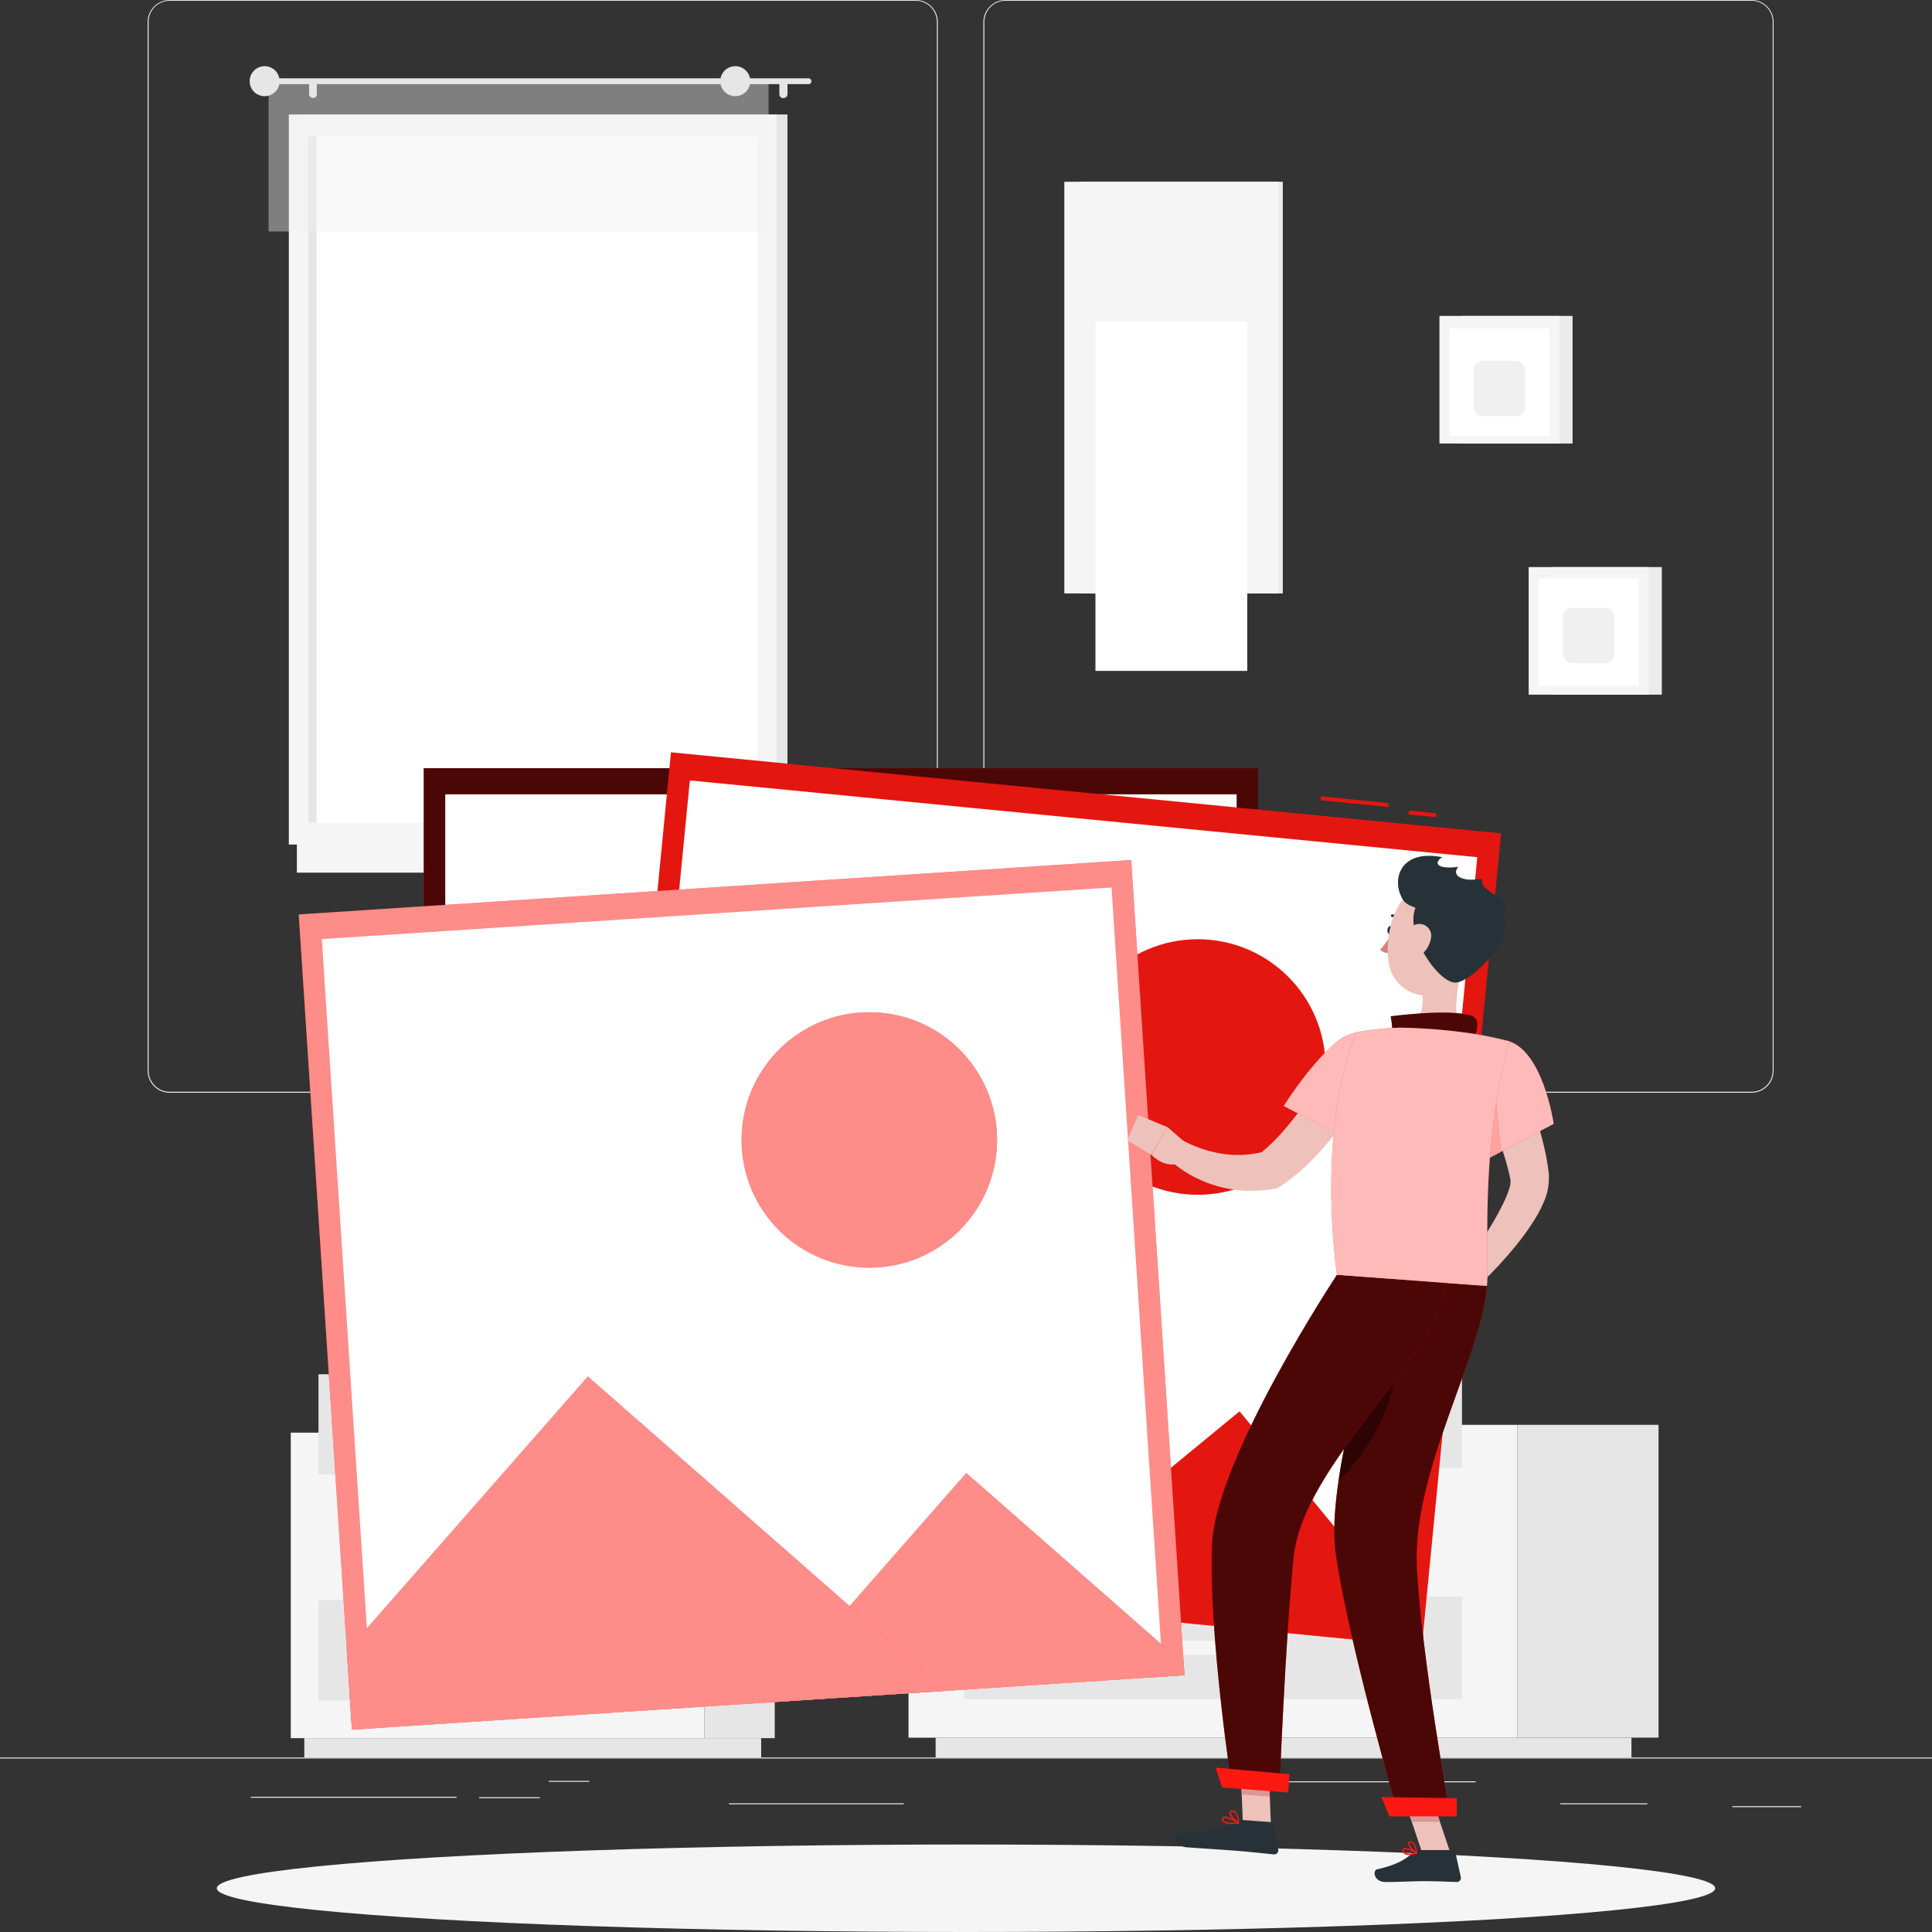 <svg xmlns="http://www.w3.org/2000/svg" width="500" height="500" viewBox="0 0 500 500">
  <rect x="0" y="0" width="500" height="500" fill="#333333" stroke="none"/>
  <g id="Images-rafiki_1_" data-name="Images-rafiki (1)" transform="translate(0 -55)">
    <g id="freepik--background-complete--inject-31" transform="translate(0 55)">
      <g id="freepik--background-complete--inject-31-2" data-name="freepik--background-complete--inject-31">
        <rect id="Rectangle_200" data-name="Rectangle 200" width="500" height="0.25" transform="translate(0 454.84)" fill="#ebebeb"/>
        <rect id="Rectangle_201" data-name="Rectangle 201" width="10.48" height="0.25" transform="translate(142.02 460.88)" fill="#ebebeb"/>
        <rect id="Rectangle_202" data-name="Rectangle 202" width="17.85" height="0.25" transform="translate(448.33 467.44)" fill="#ebebeb"/>
        <rect id="Rectangle_203" data-name="Rectangle 203" width="59.15" height="0.25" transform="translate(322.74 461)" fill="#ebebeb"/>
        <rect id="Rectangle_204" data-name="Rectangle 204" width="45.25" height="0.25" transform="translate(188.64 466.7)" fill="#ebebeb"/>
        <rect id="Rectangle_205" data-name="Rectangle 205" width="15.68" height="0.25" transform="translate(124 465.12)" fill="#ebebeb"/>
        <rect id="Rectangle_206" data-name="Rectangle 206" width="22.56" height="0.25" transform="translate(403.78 466.7)" fill="#ebebeb"/>
        <rect id="Rectangle_207" data-name="Rectangle 207" width="53.24" height="0.25" transform="translate(64.93 465)" fill="#ebebeb"/>
        <path id="Path_252" data-name="Path 252" d="M237,337.8H43.91a5.71,5.71,0,0,1-5.7-5.71V60.66A5.71,5.71,0,0,1,43.91,55H237a5.71,5.71,0,0,1,5.71,5.71h0V332.09A5.71,5.71,0,0,1,237,337.8ZM43.91,55.2a5.46,5.46,0,0,0-5.45,5.46V332.09a5.46,5.46,0,0,0,5.45,5.46H237a5.48,5.48,0,0,0,5.46-5.46V60.66A5.48,5.48,0,0,0,237,55.2Z" transform="translate(0 -55)" fill="#ebebeb"/>
        <path id="Path_253" data-name="Path 253" d="M453.31,337.8H260.21a5.73,5.73,0,0,1-5.71-5.71V60.66A5.72,5.72,0,0,1,260.21,55h193.1A5.71,5.71,0,0,1,459,60.66V332.09a5.7,5.7,0,0,1-5.69,5.71ZM260.21,55.2a5.48,5.48,0,0,0-5.46,5.46V332.09a5.48,5.48,0,0,0,5.46,5.46h193.1a5.48,5.48,0,0,0,5.46-5.46V60.66a5.48,5.48,0,0,0-5.46-5.46Z" transform="translate(0 -55)" fill="#ebebeb"/>
        <rect id="Rectangle_208" data-name="Rectangle 208" width="126.24" height="188.94" transform="translate(77.55 29.63)" fill="#e6e6e6"/>
        <rect id="Rectangle_209" data-name="Rectangle 209" width="126.24" height="188.94" transform="translate(74.75 29.63)" fill="#f5f5f5"/>
        <rect id="Rectangle_210" data-name="Rectangle 210" width="116.17" height="177.63" transform="translate(79.78 35.29)" fill="#fff"/>
        <rect id="Rectangle_211" data-name="Rectangle 211" width="2.12" height="177.63" transform="translate(79.79 35.28)" fill="#e6e6e6"/>
        <rect id="Rectangle_212" data-name="Rectangle 212" width="122.07" height="7.59" transform="translate(76.83 218.252)" fill="#f5f5f5"/>
        <rect id="Rectangle_213" data-name="Rectangle 213" width="129.4" height="38.86" transform="translate(69.51 21.05)" fill="#f0f0f0" opacity="0.4"/>
        <path id="Path_254" data-name="Path 254" d="M69.26,75.27h140A.78.78,0,0,1,210,76h0a.78.78,0,0,1-.78.78h-140a.78.78,0,0,1-.77-.78h0A.79.79,0,0,1,69.26,75.27Z" transform="translate(0 -55)" fill="#e6e6e6"/>
        <path id="Path_255" data-name="Path 255" d="M64.61,76a3.88,3.88,0,1,0,3.89-3.87h0A3.88,3.88,0,0,0,64.61,76Z" transform="translate(0 -55)" fill="#e6e6e6"/>
        <path id="Path_256" data-name="Path 256" d="M202.75,80.38h0a1.05,1.05,0,0,0,1.05-1V77.09a1.05,1.05,0,0,0-1.05-1h0a1,1,0,0,0-1.05,1v2.3a1,1,0,0,0,1,1Z" transform="translate(0 -55)" fill="#e6e6e6"/>
        <path id="Path_257" data-name="Path 257" d="M81,80.38h0a1,1,0,0,0,1-1V77.09a1,1,0,0,0-1-1h0a1,1,0,0,0-1,1v2.25a1,1,0,0,0,1,1Z" transform="translate(0 -55)" fill="#e6e6e6"/>
        <path id="Path_258" data-name="Path 258" d="M186.41,76a3.88,3.88,0,1,0,3.89-3.87h0A3.88,3.88,0,0,0,186.41,76Z" transform="translate(0 -55)" fill="#e6e6e6"/>
        <rect id="Rectangle_214" data-name="Rectangle 214" width="36.52" height="80.96" transform="translate(392.71 368.74)" fill="#e6e6e6"/>
        <rect id="Rectangle_215" data-name="Rectangle 215" width="180.08" height="5.13" transform="translate(242.14 449.71)" fill="#e6e6e6"/>
        <rect id="Rectangle_216" data-name="Rectangle 216" width="157.59" height="80.96" transform="translate(235.12 368.75)" fill="#f5f5f5"/>
        <rect id="Rectangle_217" data-name="Rectangle 217" width="128.88" height="26.55" transform="translate(249.48 353.348)" fill="#e6e6e6"/>
        <rect id="Rectangle_218" data-name="Rectangle 218" width="128.88" height="26.55" transform="translate(249.48 413.19)" fill="#e6e6e6"/>
        <rect id="Rectangle_219" data-name="Rectangle 219" width="36.06" height="3.64" rx="1.61" transform="translate(295.88 362.199)" fill="#f5f5f5"/>
        <rect id="Rectangle_220" data-name="Rectangle 220" width="36.06" height="3.64" rx="1.61" transform="translate(295.88 424.64)" fill="#f5f5f5"/>
        <circle id="Ellipse_39" data-name="Ellipse 39" cx="8.08" cy="8.08" r="8.08" transform="translate(341.09 297.495)" fill="#f5f5f5"/>
        <circle id="Ellipse_40" data-name="Ellipse 40" cx="8.05" cy="8.05" r="8.05" transform="translate(326.54 295.014)" fill="#f5f5f5"/>
        <circle id="Ellipse_41" data-name="Ellipse 41" cx="8.05" cy="8.05" r="8.05" transform="translate(287.62 300.196)" fill="#f5f5f5"/>
        <circle id="Ellipse_42" data-name="Ellipse 42" cx="8.05" cy="8.05" r="8.05" transform="translate(308.37 305.379)" fill="#f5f5f5"/>
        <path id="Path_259" data-name="Path 259" d="M370.63,277.79s-1.3,18.52-51.26,18.52-51.26-18.52-51.26-18.52Z" transform="translate(0 33.249)" fill="#e6e6e6"/>
        <rect id="Rectangle_221" data-name="Rectangle 221" width="18.23" height="79.06" transform="translate(182.27 370.77)" fill="#e6e6e6"/>
        <rect id="Rectangle_222" data-name="Rectangle 222" width="118.24" height="5.01" transform="translate(78.75 449.83)" fill="#e6e6e6"/>
        <rect id="Rectangle_223" data-name="Rectangle 223" width="107.01" height="79.06" transform="translate(75.25 370.77)" fill="#f5f5f5"/>
        <rect id="Rectangle_224" data-name="Rectangle 224" width="92.68" height="25.93" transform="translate(82.42 355.662)" fill="#e6e6e6"/>
        <rect id="Rectangle_225" data-name="Rectangle 225" width="92.68" height="25.93" transform="translate(82.42 414.17)" fill="#e6e6e6"/>
        <path id="Path_260" data-name="Path 260" d="M114.72,311.23h28.07a3.48,3.48,0,0,0,3.46-3.45h0a3.47,3.47,0,0,0-3.46-3.46H114.72a3.48,3.48,0,0,0-3.45,3.46h0a3.47,3.47,0,0,0,3.45,3.45Z" transform="translate(0 40.318)" fill="#f5f5f5"/>
        <path id="Path_261" data-name="Path 261" d="M114.72,344.9h28.07a3.47,3.47,0,0,0,3.46-3.46h0a3.48,3.48,0,0,0-3.46-3.45H114.72a3.47,3.47,0,0,0-3.45,3.45h0a3.48,3.48,0,0,0,3.45,3.46Z" transform="translate(0 72.44)" fill="#f5f5f5"/>
        <rect id="Rectangle_226" data-name="Rectangle 226" width="52.34" height="106.54" transform="translate(279.65 47.04)" fill="#ebebeb"/>
        <rect id="Rectangle_227" data-name="Rectangle 227" width="55.41" height="106.54" transform="translate(275.45 47.04)" fill="#f5f5f5"/>
        <rect id="Rectangle_228" data-name="Rectangle 228" width="39.29" height="90.42" transform="translate(283.5 83.207)" fill="#fff"/>
        <rect id="Rectangle_229" data-name="Rectangle 229" width="28.66" height="33.02" transform="translate(401.42 146.758)" fill="#ebebeb"/>
        <rect id="Rectangle_230" data-name="Rectangle 230" width="31.06" height="33.02" transform="translate(395.62 146.758)" fill="#f5f5f5"/>
        <rect id="Rectangle_231" data-name="Rectangle 231" width="25.85" height="27.81" transform="translate(398.23 149.715)" fill="#fff"/>
        <rect id="Rectangle_232" data-name="Rectangle 232" width="13.32" height="14.33" rx="2.28" transform="translate(404.49 157.296)" fill="#f0f0f0"/>
        <rect id="Rectangle_233" data-name="Rectangle 233" width="28.66" height="33.02" transform="translate(378.32 81.761)" fill="#ebebeb"/>
        <rect id="Rectangle_234" data-name="Rectangle 234" width="31.06" height="33.02" transform="translate(372.53 81.761)" fill="#f5f5f5"/>
        <rect id="Rectangle_235" data-name="Rectangle 235" width="25.85" height="27.81" transform="translate(375.14 85.022)" fill="#fff"/>
        <rect id="Rectangle_236" data-name="Rectangle 236" width="13.32" height="14.33" rx="2.28" transform="translate(381.4 93.379)" fill="#f0f0f0"/>
      </g>
    </g>
    <g id="freepik--Shadow--inject-31" transform="translate(56.11 532.36)">
      <g id="freepik--shadow--inject-31-2" data-name="freepik--shadow--inject-31">
        <ellipse id="Ellipse_43" data-name="Ellipse 43" cx="193.89" cy="11.32" rx="193.89" ry="11.32" fill="#f5f5f5"/>
      </g>
    </g>
    <g id="freepik--Images--inject-31" transform="translate(77.309 249.585)">
      <g id="freepik--photo-3--inject-31" transform="translate(32.361 4.225)">
        <rect id="Rectangle_237" data-name="Rectangle 237" width="215.91" height="211.41" fill="#fd1812"/>
        <rect id="Rectangle_238" data-name="Rectangle 238" width="215.91" height="211.41" opacity="0.7"/>
        <rect id="Rectangle_239" data-name="Rectangle 239" width="204.81" height="204.65" transform="translate(5.56 6.76)" fill="#fff"/>
        <path id="Path_262" data-name="Path 262" d="M325.58,334.8v2.98H216.77l23.52-23.5,32.38-32.4Z" transform="translate(-109.67 -126.37)" fill="#fd1812"/>
        <path id="Path_263" data-name="Path 263" d="M325.58,334.8v2.98H216.77l23.52-23.5,32.38-32.4Z" transform="translate(-109.67 -126.37)" opacity="0.7"/>
        <path id="Path_264" data-name="Path 264" d="M109.67,337.78V317.46l66.9-66.9,87.22,87.22Z" transform="translate(-109.67 -126.37)" fill="#fd1812"/>
        <path id="Path_265" data-name="Path 265" d="M109.67,337.78V317.46l66.9-66.9,87.22,87.22Z" transform="translate(-109.67 -126.37)" opacity="0.7"/>
        <circle id="Ellipse_44" data-name="Ellipse 44" cx="33.06" cy="33.06" r="33.06" transform="translate(105.636 95.197) rotate(-80.78)" fill="#fd1812"/>
        <circle id="Ellipse_45" data-name="Ellipse 45" cx="33.06" cy="33.06" r="33.06" transform="translate(105.636 95.197) rotate(-80.78)" opacity="0.7"/>
      </g>
      <g id="freepik--photo-2--inject-31" transform="translate(75.835)">
        <rect id="Rectangle_240" data-name="Rectangle 240" width="211.41" height="215.91" transform="matrix(0.097, -0.995, 0.995, 0.097, 0, 210.475)" fill="#fd1812"/>
        <rect id="Rectangle_241" data-name="Rectangle 241" width="211.41" height="215.91" transform="matrix(0.097, -0.995, 0.995, 0.097, 0, 210.408)" opacity="0.1"/>
        <rect id="Rectangle_242" data-name="Rectangle 242" width="204.65" height="204.81" transform="matrix(0.097, -0.995, 0.995, 0.097, 5.535, 211.016)" fill="#fff"/>
        <rect id="Rectangle_243" data-name="Rectangle 243" width="1" height="7.18" transform="matrix(0.097, -0.995, 0.995, 0.097, 211.377, 16.196)" fill="#fd1812"/>
        <rect id="Rectangle_244" data-name="Rectangle 244" width="1" height="17.66" transform="translate(188.61 12.507) rotate(-84.29)" fill="#fd1812"/>
        <rect id="Rectangle_245" data-name="Rectangle 245" width="1" height="7.18" transform="matrix(0.097, -0.995, 0.995, 0.097, 211.377, 16.196)" opacity="0.1"/>
        <rect id="Rectangle_246" data-name="Rectangle 246" width="1" height="17.66" transform="translate(188.61 12.507) rotate(-84.29)" opacity="0.1"/>
        <path id="Path_266" data-name="Path 266" d="M368.31,350.63l-.29,2.97L259.73,343.02l25.69-21.1,35.38-29.1Z" transform="translate(-153.144 -122.145)" opacity="0.1"/>
        <path id="Path_267" data-name="Path 267" d="M368.31,350.63l-.29,2.97L259.73,343.02l25.69-21.1,35.38-29.1Z" transform="translate(-153.144 -122.145)" fill="#fd1812"/>
        <path id="Path_268" data-name="Path 268" d="M368.31,350.63l-.29,2.97L259.73,343.02l25.69-21.1,35.38-29.1Z" transform="translate(-153.144 -122.145)" opacity="0.1"/>
        <circle id="Ellipse_46" data-name="Ellipse 46" cx="33.06" cy="33.06" r="33.06" transform="translate(123.776 48.495)" opacity="0.1"/>
        <circle id="Ellipse_47" data-name="Ellipse 47" cx="33.06" cy="33.06" r="33.06" transform="translate(123.776 48.495)" fill="#fd1812"/>
        <circle id="Ellipse_48" data-name="Ellipse 48" cx="33.06" cy="33.06" r="33.06" transform="translate(123.776 48.495)" opacity="0.1"/>
      </g>
      <g id="freepik--photo-1--inject-31" transform="translate(0 27.989)">
        <rect id="Rectangle_247" data-name="Rectangle 247" width="215.91" height="211.41" transform="translate(0 14.084) rotate(-3.74)" fill="#fd1812"/>
        <rect id="Rectangle_248" data-name="Rectangle 248" width="204.81" height="204.65" transform="translate(5.978 20.463) rotate(-3.74)" fill="#fff"/>
        <rect id="Rectangle_249" data-name="Rectangle 249" width="215.91" height="211.41" transform="translate(0 14.084) rotate(-3.74)" fill="#fff" opacity="0.5"/>
        <path id="Path_269" data-name="Path 269" d="M306.33,358.14l.19,2.97L197.95,368.2l21.93-24.98,30.2-34.44Z" transform="translate(-77.309 -150.135)" fill="#fd1812"/>
        <path id="Path_270" data-name="Path 270" d="M306.33,358.14l.19,2.97L197.95,368.2l21.93-24.98,30.2-34.44Z" transform="translate(-77.309 -150.135)" fill="#fff" opacity="0.5"/>
        <path id="Path_271" data-name="Path 271" d="M91.07,375.18l-1.32-20.27,62.4-71.12,92.71,81.35Z" transform="translate(-77.309 -150.135)" fill="#fd1812"/>
        <path id="Path_272" data-name="Path 272" d="M91.07,375.18l-1.32-20.27,62.4-71.12,92.71,81.35Z" transform="translate(-77.309 -150.135)" fill="#fff" opacity="0.5"/>
        <circle id="Ellipse_49" data-name="Ellipse 49" cx="33.06" cy="33.06" r="33.06" transform="translate(114.611 39.385)" fill="#fd1812"/>
        <circle id="Ellipse_50" data-name="Ellipse 50" cx="33.06" cy="33.06" r="33.06" transform="translate(114.611 39.385)" fill="#fff" opacity="0.5"/>
      </g>
    </g>
    <g id="freepik--Character--inject-31" transform="translate(291.69 276.48)">
      <g id="freepik--character--inject-31-2" data-name="freepik--character--inject-31">
        <path id="Path_273" data-name="Path 273" d="M390.63,200.92c.71,1.31,1.3,2.47,1.88,3.73s1.15,2.47,1.7,3.72c1.07,2.5,2.07,5,3,7.65a79.482,79.482,0,0,1,2.32,8l.47,2.06.38,2.09c.14.7.22,1.42.32,2.13l.14,1.08v.71a8.339,8.339,0,0,1,0,1,15.07,15.07,0,0,1-1.3,5.53,34.514,34.514,0,0,1-2.08,4.06,63,63,0,0,1-4.83,6.85,103.721,103.721,0,0,1-11.09,11.77l-4.08-3.66c2.91-4.2,5.8-8.54,8.4-12.84a71.756,71.756,0,0,0,3.49-6.46,23.865,23.865,0,0,0,1.21-3.07,5.86,5.86,0,0,0,.36-2.11h0v-.22l-.19-.86c-.12-.58-.23-1.15-.4-1.73l-.46-1.74-.51-1.75c-.73-2.33-1.54-4.66-2.45-7s-1.87-4.63-2.88-6.92-2.12-4.63-3.14-6.74Z" transform="translate(-291.69 -149.04)" fill="#eec1bb"/>
        <path id="Path_274" data-name="Path 274" d="M402.1,218.41l-13.61,7.19-3.28,1.74s-.77-2.25-1.86-5.52c-.88-2.61-2-5.86-3.06-9.15-.34-1-.68-2.07-1-3.09-.1-.29-.2-.57-.29-.86-2.94-9,5.22-13.05,10.77-11.89C399.27,198.82,402.1,218.41,402.1,218.41Z" transform="translate(-291.69 -149.04)" fill="#fd1812"/>
        <path id="Path_275" data-name="Path 275" d="M402.1,218.41l-13.61,7.19-3.28,1.74s-.77-2.25-1.86-5.52c-.88-2.61-2-5.86-3.06-9.15-.34-1-.68-2.07-1-3.09-.1-.29-.2-.57-.29-.86-2.94-9,5.22-13.05,10.77-11.89C399.27,198.82,402.1,218.41,402.1,218.41Z" transform="translate(-291.69 -149.04)" fill="#fff" opacity="0.7"/>
        <path id="Path_276" data-name="Path 276" d="M388.49,225.6l-3.28,1.74s-.77-2.25-1.86-5.52c-.88-2.61-2-5.86-3.06-9.15-.34-1-.68-2.07-1-3.09l7.5-1.47S387.81,220,388.49,225.6Z" transform="translate(-291.69 -149.04)" fill="#fd1812"/>
        <path id="Path_277" data-name="Path 277" d="M388.49,225.6l-3.28,1.74s-.77-2.25-1.86-5.52c-.88-2.61-2-5.86-3.06-9.15-.34-1-.68-2.07-1-3.09l7.5-1.47S387.81,220,388.49,225.6Z" transform="translate(-291.69 -149.04)" fill="#fff" opacity="0.6"/>
        <path id="Path_278" data-name="Path 278" d="M379.12,256.5l-7,2.33,6.35,6.81s5.53-3.31,4.11-6.44Z" transform="translate(-291.69 -149.04)" fill="#eec1bb"/>
        <path id="Path_279" data-name="Path 279" d="M367.29,265.1l5.5,5.29,5.66-4.75-6.35-6.81Z" transform="translate(-291.69 -149.04)" fill="#eec1bb"/>
        <path id="Path_280" data-name="Path 280" d="M328.95,400.73l-7.26-.54-.68-16.97,7.26.54Z" transform="translate(-291.69 -149.04)" fill="#eec1bb"/>
        <path id="Path_281" data-name="Path 281" d="M375.4,407.21h-7.29l-5.68-16.88h7.29Z" transform="translate(-291.69 -149.04)" fill="#eec1bb"/>
        <path id="Path_282" data-name="Path 282" d="M321.01,383.23l.35,8.75,7.27.54-.35-8.75Z" transform="translate(-291.69 -149.04)" fill="#db9792"/>
        <path id="Path_283" data-name="Path 283" d="M369.72,390.34h-7.29l2.93,8.7h7.29Z" transform="translate(-291.69 -149.04)" fill="#db9792"/>
        <path id="Path_284" data-name="Path 284" d="M375.28,397.35H361.93s-13-44.72-16.27-67.87c-.7-5-.29-11.6.76-18.76,1.79-12.25,5.41-26.16,8.42-36.54,2.68-9.23,4.89-15.68,4.89-15.68l25.09,1.87c-1.36,18.21-19.38,48.11-18.13,72.82C367.84,356,375.28,397.35,375.28,397.35Z" transform="translate(-291.69 -149.04)" fill="#fd1812"/>
        <path id="Path_285" data-name="Path 285" d="M375.28,397.35H361.93s-13-44.72-16.27-67.87c-.7-5-.29-11.6.76-18.76,1.79-12.25,5.41-26.16,8.42-36.54,2.68-9.23,4.89-15.68,4.89-15.68l25.09,1.87c-1.36,18.21-19.38,48.11-18.13,72.82C367.84,356,375.28,397.35,375.28,397.35Z" transform="translate(-291.69 -149.04)" opacity="0.7"/>
        <path id="Path_286" data-name="Path 286" d="M378.93,176.22c-1.56,5.2-3.57,14.82-.21,18.72,0,0-2,5.24-11.84,4.26-10.84-1.08-4.64-5.89-4.64-5.89,6.05-.83,6.34-5.23,5.71-9.46Z" transform="translate(-291.69 -149.04)" fill="#eec1bb"/>
        <path id="Path_287" data-name="Path 287" d="M360.45,168.35c-.06.58-.42,1-.8,1s-.64-.54-.59-1.13.42-1,.8-1S360.51,167.76,360.45,168.35Z" transform="translate(-291.69 -149.04)" fill="#263238"/>
        <path id="Path_288" data-name="Path 288" d="M360.43,168.64a20.6,20.6,0,0,1-3.29,4.72,3.38,3.38,0,0,0,2.74.81Z" transform="translate(-291.69 -149.04)" fill="#d4827d"/>
        <path id="Path_289" data-name="Path 289" d="M362.69,166.42a.34.34,0,0,1-.3-.17,2.74,2.74,0,0,0-2.08-1.36.36.36,0,0,1-.34-.36.31.31,0,0,1,.31-.33h.05a3.4,3.4,0,0,1,2.65,1.69.35.35,0,0,1-.11.48.41.41,0,0,1-.18.05Z" transform="translate(-291.69 -149.04)" fill="#263238"/>
        <path id="Path_290" data-name="Path 290" d="M367.14,406.36H376a.63.63,0,0,1,.62.5l1.44,6.48a1.07,1.07,0,0,1-.83,1.27h-.24c-2.85-.05-4.94-.21-8.54-.21-2.21,0-6.78.23-9.84.23s-3.45-3-2.2-3.3c5.61-1.23,7.73-2.92,9.52-4.54a1.83,1.83,0,0,1,1.21-.43Z" transform="translate(-291.69 -149.04)" fill="#263238"/>
        <path id="Path_291" data-name="Path 291" d="M321.34,398.56l7.94.59a.65.65,0,0,1,.58.55l.95,6.56a1.05,1.05,0,0,1-.88,1.21,1.129,1.129,0,0,1-.26,0c-2.86-.27-7-.74-10.58-1-4.21-.31-7-.46-11.94-.83-3-.22-3.58-3.3-2.32-3.48,5.78-.82,9.58-.5,14.72-3.16A3.38,3.38,0,0,1,321.34,398.56Z" transform="translate(-291.69 -149.04)" fill="#263238"/>
        <path id="Path_292" data-name="Path 292" d="M346.38,199.74c-.66,1.13-1.45,2.42-2.18,3.64s-1.53,2.46-2.32,3.67c-1.57,2.43-3.2,4.81-4.89,7.11s-3.45,4.52-5.3,6.59a45.33,45.33,0,0,1-5.18,5,28.511,28.511,0,0,1-4.69.68,27.39,27.39,0,0,1-6-.36,32.27,32.27,0,0,1-8.9-2.94c-.47-.24-.93-.5-1.38-.76l-1.26-.75-3.81,3.92c.54.62.95,1,1.44,1.52a18.544,18.544,0,0,0,1.47,1.3,31.242,31.242,0,0,0,3.15,2.33,32.259,32.259,0,0,0,7.16,3.42,32.59,32.59,0,0,0,7.94,1.57,34.151,34.151,0,0,0,8.14-.47l.83-.15.95-.62a48.149,48.149,0,0,0,7.74-6.43,79.174,79.174,0,0,0,6.36-7.21c2-2.48,3.78-5.05,5.51-7.66.86-1.33,1.69-2.67,2.5-4s1.58-2.66,2.38-4.16Z" transform="translate(-291.69 -149.04)" fill="#eec1bb"/>
        <path id="Path_293" data-name="Path 293" d="M307.59,224l-5.44-4.76L298,226.42s3.87,4.34,8.42,1.61Z" transform="translate(-291.69 -149.04)" fill="#eec1bb"/>
        <path id="Path_294" data-name="Path 294" d="M294.58,216.12l-2.89,6.57,6.27,3.73,4.19-7.14Z" transform="translate(-291.69 -149.04)" fill="#eec1bb"/>
        <path id="Path_295" data-name="Path 295" d="M380.36,168.3c-1.16,7.14-1.47,11.37-5.46,14.7-6,5-14.55.83-15.55-6.51-.9-6.6,1.14-17.17,8.45-19.33a9.87,9.87,0,0,1,12.56,11.14Z" transform="translate(-291.69 -149.04)" fill="#eec1bb"/>
        <path id="Path_296" data-name="Path 296" d="M388.44,164.54c5.34,3.74-7.37,17.46-11.89,17.31s-13-12.68-10.22-19.35c-2.33-.94-3.08-1.25-4-3.63-1.72-4.31.35-11.5,10.91-9.48-2.62,1.78-.8,3.19,4.17,2.5-2,2.33,1.28,4.05,6.11,3.05C382.67,159.22,393.44,159.83,388.44,164.54Z" transform="translate(-291.69 -149.04)" fill="#263238"/>
        <path id="Path_297" data-name="Path 297" d="M370.31,170.51a6.92,6.92,0,0,1-2.86,4.4c-2,1.35-3.76-.25-3.84-2.54-.07-2.05.88-5.23,3.19-5.66a3.09,3.09,0,0,1,3.56,2.53,3.189,3.189,0,0,1-.05,1.27Z" transform="translate(-291.69 -149.04)" fill="#eec1bb"/>
        <path id="Path_298" data-name="Path 298" d="M361.48,279.44c-.14,12.12-8.66,25.51-15.06,31.28,1.79-12.25,5.41-26.16,8.42-36.54C356.71,273.8,359.92,277.35,361.48,279.44Z" transform="translate(-291.69 -149.04)" opacity="0.4"/>
        <path id="Path_299" data-name="Path 299" d="M364.73,407.64a2.17,2.17,0,0,1-1.4-.38,1,1,0,0,1-.36-.91.56.56,0,0,1,.29-.49c.82-.4,3.16,1,3.43,1.2a.18.18,0,0,1,.07.17.16.16,0,0,1-.13.14,7.637,7.637,0,0,1-1.9.27Zm-1.08-1.51a.45.45,0,0,0-.23,0,.23.23,0,0,0-.11.2.72.72,0,0,0,.24.63,3.49,3.49,0,0,0,2.58.13,7.149,7.149,0,0,0-2.48-1Z" transform="translate(-291.69 -149.04)" fill="#fd1812"/>
        <path id="Path_300" data-name="Path 300" d="M366.59,407.38h-.08c-.75-.41-2.21-2-2.06-2.82a.56.56,0,0,1,.55-.45.9.9,0,0,1,.74.22c.84.69,1,2.79,1,2.88a.21.21,0,0,1-.08.16Zm-1.47-3h-.07c-.23,0-.25.13-.26.17-.09.48.84,1.69,1.59,2.26a4.2,4.2,0,0,0-.86-2.28.57.57,0,0,0-.4-.11Z" transform="translate(-291.69 -149.04)" fill="#fd1812"/>
        <path id="Path_301" data-name="Path 301" d="M318.85,399.63a3.48,3.48,0,0,1-2.36-.6,1,1,0,0,1-.26-.86.54.54,0,0,1,.32-.44c.92-.42,3.73,1.27,4.05,1.47a.18.18,0,0,1,.08.18.19.19,0,0,1-.15.14A13.539,13.539,0,0,1,318.85,399.63ZM316.93,398a.591.591,0,0,0-.23.05.21.21,0,0,0-.13.17.63.63,0,0,0,.17.57c.42.43,1.61.59,3.23.44a8.661,8.661,0,0,0-3.04-1.23Z" transform="translate(-291.69 -149.04)" fill="#fd1812"/>
        <path id="Path_302" data-name="Path 302" d="M320.51,399.52h-.09c-.84-.46-2.46-2.16-2.27-3,.05-.19.2-.42.68-.44a1.33,1.33,0,0,1,.93.37,5,5,0,0,1,.92,2.88.18.18,0,0,1-.08.15Zm-1.64-3.08h0c-.32,0-.34.13-.35.17-.12.48,1,1.81,1.82,2.41a4,4,0,0,0-.79-2.31.92.92,0,0,0-.68-.27Z" transform="translate(-291.69 -149.04)" fill="#fd1812"/>
        <path id="Path_303" data-name="Path 303" d="M346,257.48s-31.48,47.62-32.34,69.84c-.89,23.11,5.15,62.77,5.15,62.77l12.31.92s1.43-37.72,3.66-60.32c2.43-24.63,38-52.08,39.4-71.11Z" transform="translate(-291.69 -149.04)" fill="#fd1812"/>
        <path id="Path_304" data-name="Path 304" d="M346,257.48s-31.48,47.62-32.34,69.84c-.89,23.11,5.15,62.77,5.15,62.77l12.31.92s1.43-37.72,3.66-60.32c2.43-24.63,38-52.08,39.4-71.11Z" transform="translate(-291.69 -149.04)" opacity="0.7"/>
        <path id="Path_305" data-name="Path 305" d="M359.57,397.64h17.45v-4.7l-19.5-.3Z" transform="translate(-291.69 -149.04)" fill="#fd1812"/>
        <path id="Path_306" data-name="Path 306" d="M316.29,390.16l17.09,1.31.36-4.74-19.13-1.71Z" transform="translate(-291.69 -149.04)" fill="#fd1812"/>
        <path id="Path_307" data-name="Path 307" d="M359.57,203.09c-.52,6.94-8.74,20.47-8.74,20.47l-18.61-9.78s6.3-10.13,13.19-16.16S360.14,195.46,359.57,203.09Z" transform="translate(-291.69 -149.04)" fill="#fd1812"/>
        <path id="Path_308" data-name="Path 308" d="M359.57,203.09c-.52,6.94-8.74,20.47-8.74,20.47l-18.61-9.78s6.3-10.13,13.19-16.16S360.14,195.46,359.57,203.09Z" transform="translate(-291.69 -149.04)" fill="#fff" opacity="0.7"/>
        <path id="Path_309" data-name="Path 309" d="M360.13,195.14c.5-1-.22-4.56-.22-4.56s15.47-2.08,21-.11c3,1.06.36,6.41.36,6.41Z" transform="translate(-291.69 -149.04)" fill="#fd1812"/>
        <path id="Path_310" data-name="Path 310" d="M360.13,195.14c.5-1-.22-4.56-.22-4.56s15.47-2.08,21-.11c3,1.06.36,6.41.36,6.41Z" transform="translate(-291.69 -149.04)" opacity="0.7"/>
        <path id="Path_311" data-name="Path 311" d="M384.81,260.37,346,257.48A176,176,0,0,1,344.67,228c.16-3.54.44-6.8.78-9.78,1.8-15.59,5.6-23.51,5.6-23.51a72.93,72.93,0,0,1,11.32-1.19,142.616,142.616,0,0,1,16.52,1.23,89,89,0,0,1,11.77,2.32C382.81,224.75,385.52,254.42,384.81,260.37Z" transform="translate(-291.69 -149.04)" fill="#fd1812"/>
        <path id="Path_312" data-name="Path 312" d="M384.81,260.37,346,257.48A176,176,0,0,1,344.67,228c.16-3.54.44-6.8.78-9.78,1.8-15.59,5.6-23.51,5.6-23.51a72.93,72.93,0,0,1,11.32-1.19,142.616,142.616,0,0,1,16.52,1.23,89,89,0,0,1,11.77,2.32C382.81,224.75,385.52,254.42,384.81,260.37Z" transform="translate(-291.69 -149.04)" fill="#fff" opacity="0.7"/>
      </g>
    </g>
  </g>
</svg>
